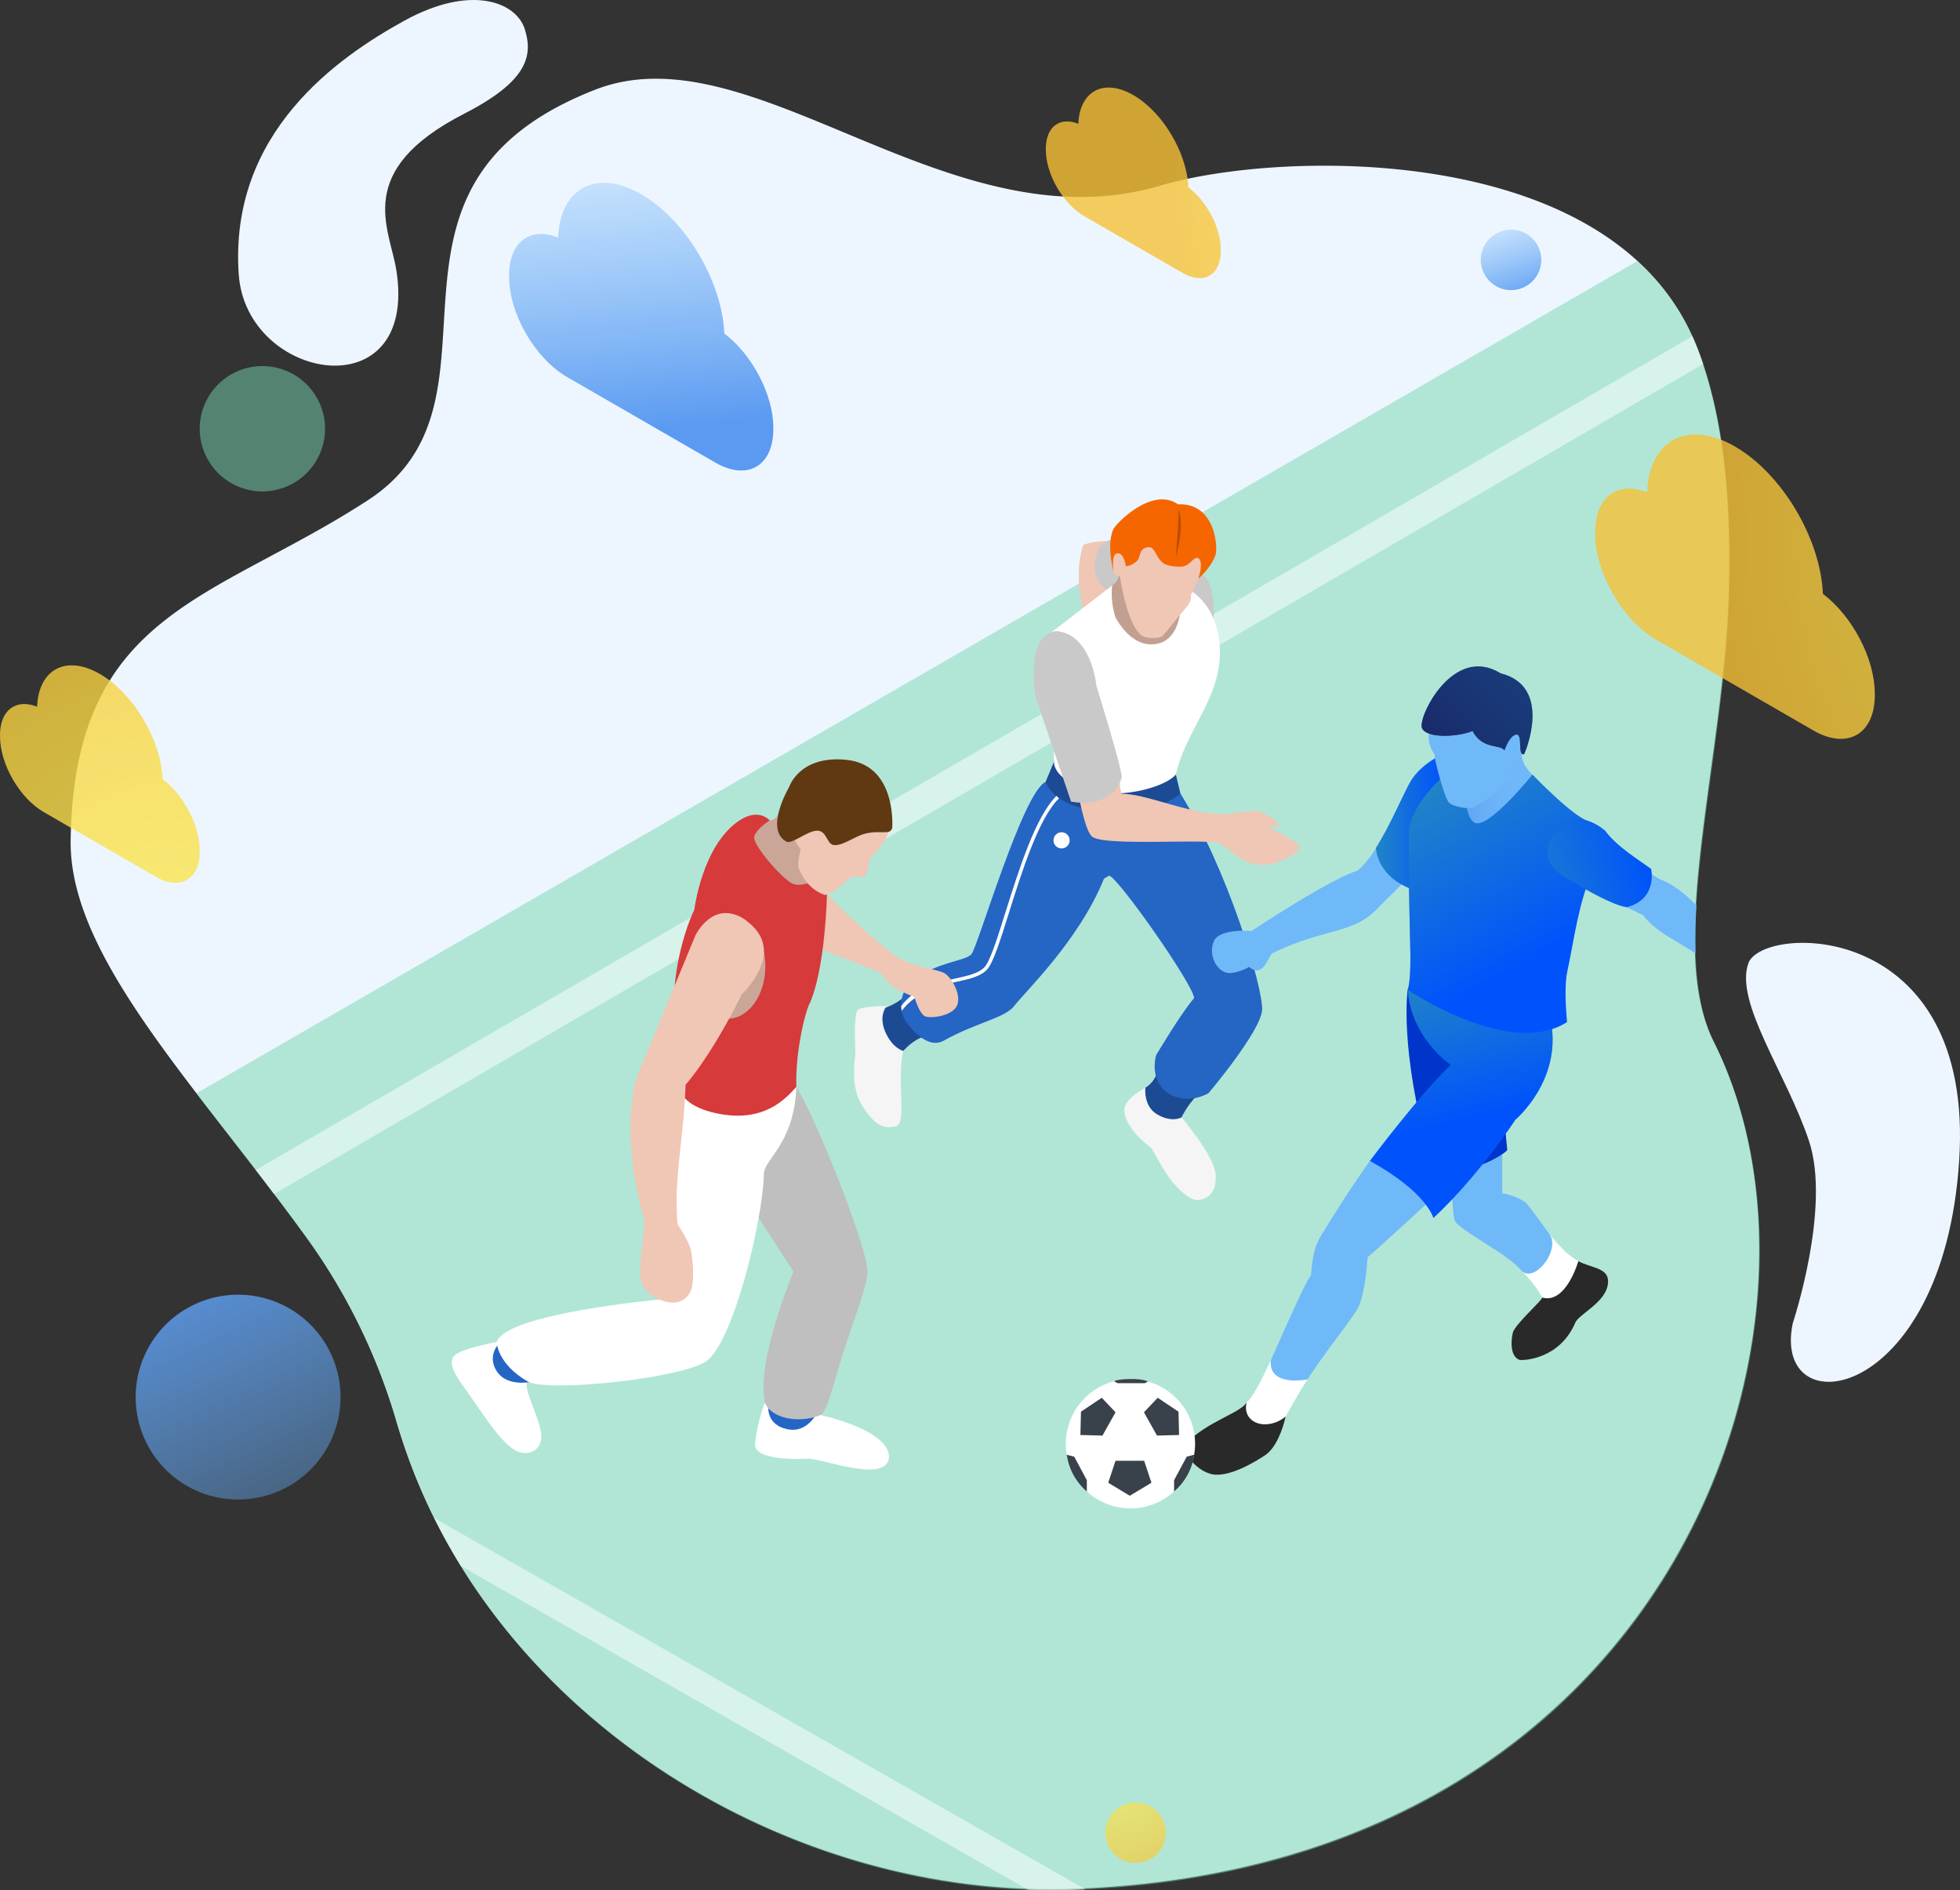 <svg xmlns="http://www.w3.org/2000/svg" xmlns:xlink="http://www.w3.org/1999/xlink" width="784.9" height="757.053" viewBox="0 0 784.9 757.053">
  <rect x="0" y="0" width="784.9" height="757.053" fill="#333333" stroke="none"/>
  <defs>
    <clipPath id="clip-path">
      <path id="Trazado_21" data-name="Trazado 21" d="M897.712,219.863c-32.169-82.263-166.194-78.95-214.876-64.539C598.218,180.39,519.644,92.261,456.587,116.89,356.346,156.047,427.6,240.9,365.6,281.285,303.589,321.6,247.783,325.934,246.525,417.568c-.636,45.947,49,96.681,92.488,156.349a241.634,241.634,0,0,1,37.633,75.18c.971,3.382,2.01,6.692,3.118,10,36.4,109.6,154.155,182.837,269.611,178.295,241.124-9.48,311.165-227.248,255.1-339.248-19.726-39.4,5.066-115.765,6.1-183.875C911.236,280.248,908.44,247.326,897.712,219.863Z" transform="translate(-246.519 -112.498)" fill="none"/>
    </clipPath>
    <linearGradient id="linear-gradient" y1="0.5" x2="1" y2="0.5" gradientUnits="objectBoundingBox">
      <stop offset="0" stop-color="#5b9af1"/>
      <stop offset="1" stop-color="#70b9f9" stop-opacity="0"/>
    </linearGradient>
    <linearGradient id="linear-gradient-2" y1="0.5" x2="1" y2="0.5" gradientUnits="objectBoundingBox">
      <stop offset="0" stop-color="#2284c6"/>
      <stop offset="1" stop-color="#2284c6" stop-opacity="0"/>
    </linearGradient>
    <linearGradient id="linear-gradient-3" x1="0.383" y1="-0.079" x2="0.52" y2="0.56" xlink:href="#linear-gradient-2"/>
    <linearGradient id="linear-gradient-4" x1="0.319" y1="-0.001" x2="0.561" y2="0.696" xlink:href="#linear-gradient-2"/>
    <linearGradient id="linear-gradient-5" x1="0.071" y1="1" x2="1.146" y2="0.092" gradientUnits="objectBoundingBox">
      <stop offset="0" stop-color="#192765"/>
      <stop offset="1" stop-color="#193d7c" stop-opacity="0"/>
    </linearGradient>
    <linearGradient id="linear-gradient-6" x1="-0.225" y1="0.624" x2="0.925" y2="0.432" xlink:href="#linear-gradient-2"/>
    <radialGradient id="radial-gradient" cx="1036.338" cy="278.395" r="182.569" gradientTransform="translate(-15.018 -1.916) scale(1.089 1.089)" gradientUnits="userSpaceOnUse">
      <stop offset="0.005" stop-color="#fbe54f"/>
      <stop offset="0.327" stop-color="#fae04b"/>
      <stop offset="0.687" stop-color="#f8d242"/>
      <stop offset="1" stop-color="#f6c136"/>
    </radialGradient>
    <linearGradient id="linear-gradient-7" x1="0.521" y1="0.836" x2="0.423" y2="-0.322" xlink:href="#linear-gradient"/>
    <radialGradient id="radial-gradient-2" cx="765.239" cy="145.549" r="117.904" gradientTransform="translate(-10.78 -2.655) scale(1.089 1.089)" xlink:href="#radial-gradient"/>
    <linearGradient id="linear-gradient-8" x1="0.742" y1="1.203" x2="0.149" y2="-0.517" xlink:href="#linear-gradient"/>
    <radialGradient id="radial-gradient-3" cx="4.211" cy="-9.049" r="40.128" gradientTransform="translate(0.004 -0.009)" xlink:href="#radial-gradient"/>
    <linearGradient id="linear-gradient-9" x1="0.099" y1="-0.356" x2="1.15" y2="1.889" xlink:href="#linear-gradient"/>
    <radialGradient id="radial-gradient-4" cx="263.872" cy="424.342" r="134.556" gradientTransform="translate(-4.096 -6.53) scale(1.089 1.089)" xlink:href="#radial-gradient"/>
  </defs>
  <g id="Grupo_643" data-name="Grupo 643" transform="translate(-217.515 -80.023)">
    <g id="Grupo_630" data-name="Grupo 630" transform="translate(245.801 80.023)">
      <path id="Trazado_21-2" data-name="Trazado 21" d="M897.451,219.427c-32.169-82.263-166.194-78.95-214.876-64.539-84.619,25.067-163.193-63.063-226.249-38.434-100.241,39.157-28.99,124.009-90.991,164.4C303.328,321.168,247.522,325.5,246.264,417.132c-.636,45.947,49,96.681,92.488,156.349a241.6,241.6,0,0,1,37.633,75.18c.971,3.381,2.01,6.692,3.118,10,36.4,109.6,154.155,182.837,269.612,178.3,241.124-9.48,311.165-227.248,255.1-339.248-19.726-39.4,5.066-115.765,6.1-183.875C910.975,279.812,908.179,246.89,897.451,219.427Z" transform="translate(-246.258 -80.531)" fill="#edf6ff"/>
      <path id="Trazado_51" data-name="Trazado 51" d="M377.75,188.121c-2.687-16.809-17.332-39.7,27.083-62.492,24.991-12.834,27.89-22.86,24.368-33.952C425.728,80.735,407.54,73.686,381,88.3s-70.266,44.8-66.342,101.585C317.63,232.892,386.8,244.749,377.75,188.121Z" transform="translate(-247.34 -80.023)" fill="#edf6ff"/>
      <path id="Trazado_52" data-name="Trazado 52" d="M946.723,616.106s15.425-46.26,6.5-73.048-29.879-55.454-24.279-71.143,90.9-18.018,84.406,79.32S938.032,657.675,946.723,616.106Z" transform="translate(-257.084 -86.116)" fill="#edf6ff"/>
    </g>
    <g id="Grupo_638" data-name="Grupo 638" transform="translate(246.058 111.983)">
      <g id="Grupo_637" data-name="Grupo 637" clip-path="url(#clip-path)">
        <g id="Grupo_636" data-name="Grupo 636" transform="translate(-78.768 37.934)">
          <g id="Grupo_631" data-name="Grupo 631">
            <path id="Trazado_1861" data-name="Trazado 1861" d="M767.369,926.525c-14.656,8.463-38.643,8.463-53.294,0l-536.6-308.637c-14.66-8.458-14.66-22.3,0-30.768L921.43,157.389c14.651-8.459,38.635-8.459,53.294,0l536.6,308.637c14.659,8.462,14.659,22.308,0,30.77Z" transform="translate(-166.48 -151.044)" fill="#76d6b0" opacity="0.5"/>
            <path id="Trazado_1862" data-name="Trazado 1862" d="M350.359,604.016c0-15.773-10.909-30.167-29.7-39.971L934.108,207.736l-11.78-6.8L223.046,606.811,711.03,885.519l11.649-6.726L315.414,646.547C337.262,636.857,350.359,621.248,350.359,604.016ZM304.826,573.19c18.948,7.127,30.7,18.894,30.7,30.829,0,13.277-14.441,26.181-36.8,32.9l-52.142-30.1Z" transform="translate(-167.379 -151.836)" fill="#fff" opacity="0.5"/>
          </g>
          <g id="Grupo_632" data-name="Grupo 632" transform="translate(392.214 130.117)">
            <path id="Trazado_1863" data-name="Trazado 1863" d="M667.661,300.285a26.58,26.58,0,0,0-9.3,1.447c-4.494,12.68.468,28.3.468,28.3l13.5-3.453Z" transform="translate(-566.475 -283.531)" fill="#f0c6b4"/>
            <path id="Trazado_1864" data-name="Trazado 1864" d="M710.569,331.353s.655-9.435-2.022-14.884c-3.1-7.463-33.68-15.675-36.653-16.529s-8.16.552-8.772,9.012c-.692,9.513,6.074,11.332,6.074,11.332Z" transform="translate(-566.58 -283.522)" fill="#c9c9c9"/>
            <path id="Trazado_1865" data-name="Trazado 1865" d="M584.784,507.418c-2.74,10.9,1.415,28.561-2.74,30.109-4.493,1.214-8.826.526-14.706-9.867C563.49,519.888,565.6,508.8,565.6,508.8s-.862-15.747.866-17.655,12.726-1.662,12.726-1.662S584.038,508.23,584.784,507.418Z" transform="translate(-565.023 -286.535)" fill="#f5f5f5"/>
            <path id="Trazado_1866" data-name="Trazado 1866" d="M585.121,485.745c-2.662,2.744-7.221,4.242-7.221,4.242s-2.94,3.7,0,10.1,7.067,7.267,7.067,7.267,3.836-4.558,8.395-5.738C595.258,500.95,587.782,482.994,585.121,485.745Z" transform="translate(-565.207 -286.471)" fill="#1c4b94"/>
            <path id="Trazado_1867" data-name="Trazado 1867" d="M697.928,534.566s12.951,15.119,13.643,22.735-3.6,10.027-6.817,10.376-8.235-4.151-11.412-8.471c-2.417-3.288-7.554-12.465-7.554-12.465s-10.731-7.444-10.731-15.232c0-4.5,8.412-8.82,8.412-8.82Z" transform="translate(-566.77 -287.063)" fill="#f5f5f5"/>
            <path id="Trazado_1868" data-name="Trazado 1868" d="M688.463,515.652a10.567,10.567,0,0,1-4.859,6.922s-.919,7.287,4.631,10.619c5.954,3.575,9.827,1.259,9.827,1.259s2.973-6.064,6.663-9.023C695.044,524.883,688.111,514.037,688.463,515.652Z" transform="translate(-566.905 -286.948)" fill="#1c4b94"/>
            <path id="Trazado_1869" data-name="Trazado 1869" d="M668.821,435.833c3.7.82,33.814,43.766,34.052,49.073-5.078,5.766-15.228,22.844-15.228,22.844s-3.006,10.152,4.851,15.229c7.84,5.076,16.142,0,16.142,0S729.643,498.127,730.1,489.6c.46-8.554-13.513-55.944-32.724-86.637C685.316,405.05,665.121,435.014,668.821,435.833Z" transform="translate(-566.664 -285.161)" fill="#2565c4"/>
            <path id="Trazado_1870" data-name="Trazado 1870" d="M642.048,398.241c-9.168,4.179-27.17,66.241-29.706,69.013s-13.378,2.995-23.071,10.156c-5.133,3.786-6.922,11.759-2.767,17.306s9.715,9.988,14.765,7.146c13.151-7.377,24.577-8.968,28.379-14.08,3.8-5.1,25.844-26.062,35.763-50.754,16.843-9.69,30.63-34.15,30.63-34.15S647.53,395.921,642.048,398.241Z" transform="translate(-565.328 -285.079)" fill="#2565c4"/>
            <path id="Trazado_1871" data-name="Trazado 1871" d="M646.38,389.956l-3.4,8.161s2.44,8.326,16.959,10.984c25.458,4.665,37.033-6.347,37.033-6.347l-1.813-7.608Z" transform="translate(-566.261 -284.955)" fill="#1c4b94"/>
            <path id="Trazado_1872" data-name="Trazado 1872" d="M672.656,314.475c-.218,2.133-2.641,3.783-2.641,3.783l-3.028,7.448,3.028,10.034,6.658,9.165,10.532,1.473,8.338-7.7,3.375-5.887.984-6.088-5.228-5.59L684.638,315.6S672.618,313.284,672.656,314.475Z" transform="translate(-566.642 -283.751)" fill="#c2a091"/>
            <path id="Trazado_1873" data-name="Trazado 1873" d="M688.662,341.393C677.684,344.627,671,331.017,671,331.017a31.467,31.467,0,0,1-1.325-12.692c-2.973,2.289-24.211,18.666-24.211,18.666l.959,51.828s-.959,5.477,10.393,10.435c12.459,5.445,33.319.581,38.388-5.244,4.4-19.38,19.869-32.2,17.333-53.529-2.152-18.082-15.321-22.155-15.321-22.155S699.637,338.167,688.662,341.393Z" transform="translate(-566.3 -283.817)" fill="#fff"/>
            <path id="Trazado_1874" data-name="Trazado 1874" d="M704.614,315.118a48.245,48.245,0,0,1-3.056,6.656,4.956,4.956,0,0,1-.89,3.661c-1.28,1.646-10.116,12.469-10.592,12.795-1.024.71-5.654,1.172-8.134-.326-6-4.21-8.761-23.739-8.761-23.739s-2.281-.109-2.489-1.819-.631-5.276-.631-5.276l.773-6.315,7.1-5.891,10.818-2.846,7.861-1.4,6.76,4.939,4.671,7.013v5.7S704.559,313.275,704.614,315.118Z" transform="translate(-566.691 -283.377)" fill="#f0c6b4"/>
            <path id="Trazado_1875" data-name="Trazado 1875" d="M704.6,315s2.078-6.343.231-7.965-3.291,2.728-6.692,3.116c-2.254.263-6.13-.372-7.211-1.093-3.612-2.415-3.588-7.075-6.52-6.636-3.807.58-2.777,3.688-4.326,5.366a7.434,7.434,0,0,1-4.558,2.254s-.611-5.418-3.344-5.194-1.5,7.381-1.5,7.381-3.052-10.728-.107-17.071c1.034-2.226,15.455-17.193,25.871-9.921,14.969-.69,16.086,17.329,14.969,20.415C709.564,310.732,704.6,315,704.6,315Z" transform="translate(-566.679 -283.26)" fill="#f56600"/>
            <path id="Trazado_1876" data-name="Trazado 1876" d="M697.13,287.292c2.5,7.177-1.127,18.944-1.127,18.944S697.035,294.034,697.13,287.292Z" transform="translate(-567.103 -283.324)" fill="#ba4d00"/>
            <path id="Trazado_1877" data-name="Trazado 1877" d="M673,398.249A11.068,11.068,0,0,0,673.7,403c10.15,0,27.225,8.3,41.127,8.133,2.579-.038,10.73-1.736,13.669-1.034,2.941.686,8.487,4.151,7.958,5.539-.514,1.38-5.531,0-5.531,0s14.018,6.566,14.018,8.651c0,2.07-6.576,5.7-10.382,6.578a17.84,17.84,0,0,1-9,0c-3.286-.706-10.73-6.919-12.8-8.134-6.576-1.737-45.161,1.214-50.7-2.427-3.111-1.729-6.005-18.689-6.005-18.689Z" transform="translate(-566.469 -285.086)" fill="#f0c6b4"/>
            <path id="Trazado_1878" data-name="Trazado 1878" d="M647.341,336.854c-13.086,1.325-8.419,26.412-8.419,26.412l14.19,41.879s16.1,3.629,20.3-9.7c.121-3.625-10.14-36.681-10.14-36.681S661.422,338.179,647.341,336.854Z" transform="translate(-566.184 -284.112)" fill="#c9c9c9"/>
            <path id="Trazado_1879" data-name="Trazado 1879" d="M584.407,490.033l-.2-1.921c6.13-8.013,14.658-9.482,21.9-11.085,4.934-1.086,9.187-2.03,11.488-4.5,2.258-2.43,5.157-11.645,8.508-22.331,5.339-16.965,11.98-38.074,20.321-46.27l.974.992c-8.1,7.949-14.682,28.881-19.972,45.686-3.54,11.293-6.349,20.2-8.816,22.872-2.593,2.779-7.044,3.767-12.2,4.9C599.02,480.013,590.232,482.423,584.407,490.033Z" transform="translate(-565.328 -285.177)" fill="#fff"/>
            <path id="Trazado_1880" data-name="Trazado 1880" d="M652.67,421.965a3.232,3.232,0,1,1-3.232-3.227A3.23,3.23,0,0,1,652.67,421.965Z" transform="translate(-566.312 -285.412)" fill="#fff"/>
          </g>
          <g id="Grupo_633" data-name="Grupo 633" transform="translate(524.86 197.006)">
            <path id="Trazado_1881" data-name="Trazado 1881" d="M836.365,385.145c-1.033,5.636,4.239,10,4.239,10l.476,7.126-7.128,11.516s-17.59,7.582-17.478,6.993c.115-.573-8.622-6.758-8.507-6.993.114-.251,3.795-21.057,3.795-21.057l11.381-8.506S837.027,383.123,836.365,385.145Z" transform="translate(-701.527 -351.748)" fill="#70b9f9"/>
            <path id="Trazado_1882" data-name="Trazado 1882" d="M836.365,385.145c-1.033,5.636,4.239,10,4.239,10l.476,7.126-7.128,11.516s-17.59,7.582-17.478,6.993c.115-.573-8.622-6.758-8.507-6.993.114-.251,3.795-21.057,3.795-21.057l11.381-8.506S837.027,383.123,836.365,385.145Z" transform="translate(-701.527 -351.748)" fill="url(#linear-gradient)"/>
            <path id="Trazado_1883" data-name="Trazado 1883" d="M776.444,425.051a41.061,41.061,0,0,1-7.276,9.063c-11.961,3.771-42.55,24.241-42.55,24.241s-12.619-1.105-15.05,3.9c-2.757,5.691,1.375,13.57,6.89,12.935a19.124,19.124,0,0,0,7.073-2.414c4.827,3.794,6.383-.863,9.142-5.37,21.844-10.67,32.654-7.448,42.773-18.549,1.7-1.749,5.851-5.817,10.158-10.019Z" transform="translate(-699.983 -352.401)" fill="#70b9f9"/>
            <path id="Trazado_1884" data-name="Trazado 1884" d="M790.769,440.613c2.264.941,10.733-14.833,10.733-14.833l2.532-38.767s-8.555,3.787-12.651,10.709c-2.946,4.986-7.958,17.318-13.878,26.725C777.505,424.447,777.505,435.093,790.769,440.613Z" transform="translate(-701.044 -351.797)" fill="#0053fc"/>
            <path id="Trazado_1885" data-name="Trazado 1885" d="M790.769,440.613c2.264.941,10.733-14.833,10.733-14.833l2.532-38.767s-8.555,3.787-12.651,10.709c-2.946,4.986-7.958,17.318-13.878,26.725C777.505,424.447,777.505,435.093,790.769,440.613Z" transform="translate(-701.044 -351.797)" fill="url(#linear-gradient-2)"/>
            <path id="Trazado_1886" data-name="Trazado 1886" d="M859.338,593.257c4.837,2.744,11.976,2.524,11.917,8.161-.087,8.232-11.842,12.935-13.224,16.675-6.209,14.425-20.64,15.06-22.308,14.716-3.853-1.49-3.337-8.012-2.6-10.921.813-3.222,11.637-12.873,11.8-14.034Z" transform="translate(-701.919 -355.072)" fill="#292929"/>
            <path id="Trazado_1887" data-name="Trazado 1887" d="M847.813,582.232a69.25,69.25,0,0,0,6.594,7.228,25.583,25.583,0,0,0,4.987,3.622s-4.873,17.256-14.417,14.6a47.289,47.289,0,0,0-8.8-11.2Z" transform="translate(-701.975 -354.897)" fill="#fff"/>
            <path id="Trazado_1888" data-name="Trazado 1888" d="M835.73,595.912c-5.107-6.39-25.367-16.158-26.38-19.873-1.325-4.83-1.2-26.13-1.2-26.13l20.348-3.277v18.73s5.9.8,9.488,3.872c1.342,1.145,8.9,11.838,9.388,12.433C852.123,588.15,840.844,602.309,835.73,595.912Z" transform="translate(-701.53 -354.331)" fill="#70b9f9"/>
            <path id="Trazado_1889" data-name="Trazado 1889" d="M790.321,482.838s-3.512,23.48,8.949,67.751c9.489,10.521,28.992-1.083,30.944-3.56-.976-8.161-4.6-56.947-4.6-56.947Z" transform="translate(-701.24 -353.318)" fill="#0035cc"/>
            <path id="Trazado_1890" data-name="Trazado 1890" d="M740,656.425c-1.186,5.527-4.008,12.763-8.256,15.53-4.033,2.619-12.768,7.989-19.664,7.761s-14.679-9.391-11.557-12.763c7.764-8.4,21.788-12.127,23.858-16.213Z" transform="translate(-699.81 -355.985)" fill="#292929"/>
            <path id="Trazado_1891" data-name="Trazado 1891" d="M749.15,641.275c-3.394,5.2-7.822,13.163-8.761,14.88-7.339,6.044-17.57,2.83-15.619-5.684,2.091-1.34,5.753-8.357,9.695-16.784Z" transform="translate(-700.203 -355.714)" fill="#fff"/>
            <path id="Trazado_1892" data-name="Trazado 1892" d="M734.624,632.4c.653-1.4,14.147-32.559,16.065-34.032.537-4.736.53-10.27,4.307-16.378,1.983-3.206,9.215-15.311,19.31-29.524l29.046,11.343c-8.079,7.479-24.013,22.226-29.9,27.2-.407,2.383-.461,10.8-3.218,18.855-1.419,4.123-12.442,17.074-20.928,30.128C749.309,639.985,733.672,643.2,734.624,632.4Z" transform="translate(-700.362 -354.424)" fill="#70b9f9"/>
            <path id="Trazado_1893" data-name="Trazado 1893" d="M774.947,551.357c.549-.761,20.509-27.283,32.5-38.509,2.758,2.07-15.869-8.968-17.359-30.011l57.389,12.935c4.351,23.519-14.275,39.151-14.275,39.151s-14.7,22.531-32.828,39.332C800.37,574.257,797.955,564.073,774.947,551.357Z" transform="translate(-701.003 -353.318)" fill="#0053fc"/>
            <path id="Trazado_1894" data-name="Trazado 1894" d="M774.947,551.357c.549-.761,20.509-27.283,32.5-38.509,2.758,2.07-15.869-8.968-17.359-30.011l57.389,12.935c4.351,23.519-14.275,39.151-14.275,39.151s-14.7,22.531-32.828,39.332C800.37,574.257,797.955,564.073,774.947,551.357Z" transform="translate(-701.003 -353.318)" fill="url(#linear-gradient-3)"/>
            <path id="Trazado_1895" data-name="Trazado 1895" d="M790.328,481.4c1.47-4.367,1.031-16.44,1.031-16.44s-.692-27.815-.692-45.54c0-13.108,17.247-26.443,17.247-26.443l5.056-.776s-1.145,19.858,4.259,22.4,23.093-19.316,23.093-19.316,17.077,17.843,23.1,18.791c0,4.665-.233,21.63-1.462,26.052-3.765,10.623-5.888,25.753-7.591,33.342s-.229,19.435-.229,20.869C831.143,509.112,790.328,481.4,790.328,481.4Z" transform="translate(-701.247 -351.879)" fill="#0053fc"/>
            <path id="Trazado_1896" data-name="Trazado 1896" d="M790.328,481.4c1.47-4.367,1.031-16.44,1.031-16.44s-.692-27.815-.692-45.54c0-13.108,17.247-26.443,17.247-26.443l5.056-.776s-1.145,19.858,4.259,22.4,23.093-19.316,23.093-19.316,17.077,17.843,23.1,18.791c0,4.665-.233,21.63-1.462,26.052-3.765,10.623-5.888,25.753-7.591,33.342s-.229,19.435-.229,20.869C831.143,509.112,790.328,481.4,790.328,481.4Z" transform="translate(-701.247 -351.879)" fill="url(#linear-gradient-4)"/>
            <path id="Trazado_1897" data-name="Trazado 1897" d="M799.083,377.482a11.283,11.283,0,0,0,2.185,9.2c-.462,1.026,3.965,17.647,5.749,19.317s7.189,2.485,9.029,2.132c1.842-.337,11.379-6.107,14.887-12.833a23.671,23.671,0,0,0,1.492-5.174,7.419,7.419,0,0,0,3.795-5.284c1.15-3.066,2.072-5.511,2.072-5.511l-2.3-6.562-13.919-7.817H810.694l-8.047,5.167Z" transform="translate(-701.383 -351.446)" fill="#70b9f9"/>
            <path id="Trazado_1898" data-name="Trazado 1898" d="M829.162,384.853c-1.724-2.587-8.8-.18-12.763-7.77-5.691,2.423-18.517,3.113-20.244-1.2s12.484-33.64,31.453-21.9c21.131,5.252,9.832,31.79,9.429,32.425-2.93.753-.113-9.142-3.561-7.761C831.4,379.333,829.852,382.956,829.162,384.853Z" transform="translate(-701.338 -351.228)" fill="#193d7c"/>
            <path id="Trazado_1899" data-name="Trazado 1899" d="M829.162,384.853c-1.724-2.587-8.8-.18-12.763-7.77-5.691,2.423-18.517,3.113-20.244-1.2s12.484-33.64,31.453-21.9c21.131,5.252,9.832,31.79,9.429,32.425-2.93.753-.113-9.142-3.561-7.761C831.4,379.333,829.852,382.956,829.162,384.853Z" transform="translate(-701.338 -351.228)" fill="url(#linear-gradient-5)"/>
            <path id="Trazado_1900" data-name="Trazado 1900" d="M887.384,434.26a40.167,40.167,0,0,0,5.424,3.544c13.34,5.056,22.651,21.387,34.034,31.037,2.789,2.368,11.938,10.866,13,15.3,1.725,7.244-2.991,14.951-4.485,16.558s-8.512-9.251-8.741-8.161c-.658,2.649-8.045-3.1-9.427-7.589-.772-2.5,0-7.126-.229-9.431-12.077-11.846-24.262-14.261-30.816-23.261-.81-.4-3.379-1.639-6.7-3.246Z" transform="translate(-702.663 -352.547)" fill="#70b9f9"/>
            <path id="Trazado_1901" data-name="Trazado 1901" d="M878.928,448.676c-7.1-1.089-23.2-11.2-23.2-11.2s-13.913-5.864-6.442-17.71,18.551-3.928,21.045-1.724c4.49,6.232,13.4,11.618,18.394,15.3C888.728,433.333,891.49,445.407,878.928,448.676Z" transform="translate(-702.149 -352.216)" fill="#0053fc"/>
            <path id="Trazado_1902" data-name="Trazado 1902" d="M878.928,448.676c-7.1-1.089-23.2-11.2-23.2-11.2s-13.913-5.864-6.442-17.71,18.551-3.928,21.045-1.724c4.49,6.232,13.4,11.618,18.394,15.3C888.728,433.333,891.49,445.407,878.928,448.676Z" transform="translate(-702.149 -352.216)" fill="url(#linear-gradient-6)"/>
          </g>
          <g id="Grupo_634" data-name="Grupo 634" transform="translate(231.156 234.226)">
            <path id="Trazado_1903" data-name="Trazado 1903" d="M534.105,410.911a3.815,3.815,0,0,1-3.546,2.948c-1.648.313-5.632,1.05-5.632,1.05l-3.684,5.754,3.107,9.322,15.386,14.143,13.016-5.41,3.163-15.059-15.352-10.13Z" transform="translate(-403.27 -389.397)" fill="#c9a697"/>
            <path id="Trazado_1904" data-name="Trazado 1904" d="M431.72,641.977c-2.062,2.188,4.257,13.492,5.351,20.376s-4.551,9.407-8.917,7.847c-6.17-2.2-13.79-14.457-18.738-21.434-6.012-8.482-8.678-11.955-7.925-15.608.631-3.073,7.557-4.783,17.851-7.033Z" transform="translate(-401.367 -392.814)" fill="#fff"/>
            <path id="Trazado_1905" data-name="Trazado 1905" d="M435.094,641.793s-10.96,3.113-15.487-3.967,2.206-12.433,2.206-12.433Z" transform="translate(-401.631 -392.803)" fill="#2565c4"/>
            <path id="Trazado_1906" data-name="Trazado 1906" d="M550.971,655.831s29.2,6.2,27.33,17.812c-2.516,8.85-24.8.235-31.815-.338-23.806,1.035-21.732-5.864-21.732-5.864a69.878,69.878,0,0,1,3.924-16.62Z" transform="translate(-403.325 -393.207)" fill="#fff"/>
            <path id="Trazado_1907" data-name="Trazado 1907" d="M550.625,653.174s-3.8,9.721-12.1,8.451c-9.645-1.473-8.341-9.744-8.341-9.744Z" transform="translate(-403.411 -393.223)" fill="#2565c4"/>
            <path id="Trazado_1908" data-name="Trazado 1908" d="M528.551,648.75c-3.584-16.558,11.48-52.424,11.48-52.424l-23.337-36.054s16.668-50.244,24.49-37.945,28.4,64.161,28.517,74c.061,5.19-5.608,19.584-9.891,32.935-3.82,11.925-6.121,23.112-8.964,24.5C541.873,657.381,530.922,654.951,528.551,648.75Z" transform="translate(-403.198 -391.135)" fill="#bfbfbf"/>
            <path id="Trazado_1909" data-name="Trazado 1909" d="M419.632,624.339c3.876-11.391,65.169-16.957,65.169-16.957l3.1-93.786s51.515,4.367,51.742,8.623c-.919,23.347-13.37,29.086-13.01,35.184-.557,18.973-12.516,67.954-23.325,74.854s-63.758,12.348-71.3,7.933C419.632,632.955,419.632,624.339,419.632,624.339Z" transform="translate(-401.657 -391.027)" fill="#fff"/>
            <path id="Trazado_1910" data-name="Trazado 1910" d="M553.922,444.083s22,22.186,30.511,26.325c4.622,2.251,13.568,3.787,16.213,5s7.068,8.105,5.518,12.708-10.691,5.746-12.992,4.711-4.255-7.753-4.255-7.753a52.625,52.625,0,0,1-7.934-3.685c-2.643-1.725-5.288-5.864-5.288-5.864s-27.418-11.32-28.856-10.748S553.922,444.083,553.922,444.083Z" transform="translate(-403.674 -389.924)" fill="#f0c6b4"/>
            <path id="Trazado_1911" data-name="Trazado 1911" d="M523.884,420.549c-.524,3.121,10.937,16.573,15.382,18.643s13.937-3.45,13.937-3.45.17,34.15-6.9,51.052c-1.726,2.579-6.04,19.662-5.521,33.8-3.843,4.14-12.471,14.637-31.739,10.638-23-4.774-14.706-20.171-15.865-24.1-5.864-32.761,6.725-57.425,6.725-57.425s3.11-25.957,18.111-35.843c7.809-5.143,12.073,0,12.073,0S524.4,417.444,523.884,420.549Z" transform="translate(-402.8 -389.407)" fill="#d63a3a"/>
            <path id="Trazado_1912" data-name="Trazado 1912" d="M498.29,472.907c0,11.618,6.755,21.041,15.091,21.041s15.093-9.423,15.093-21.041-6.762-21.049-15.093-21.049S498.29,461.281,498.29,472.907Z" transform="translate(-402.906 -390.047)" fill="#c9a697"/>
            <path id="Trazado_1913" data-name="Trazado 1913" d="M578.647,418.274a28.09,28.09,0,0,1-7.6,10.489s-.976,6.9-2.242,7.416-5.178.094-5.178.094-7.812,7.667-10.8,7.314c-7.017-2.406-9.774-9.078-10.4-10.858s.86-7.244.86-7.244-4.028-5.236-3.1-8.278S556.922,406.5,556.922,406.5l20.677,3.293S579.294,415.5,578.647,418.274Z" transform="translate(-403.569 -389.327)" fill="#f0c6b4"/>
            <path id="Trazado_1914" data-name="Trazado 1914" d="M579.856,416.412c-.688,3.277-4.868.824-10.921,2.415-4.462,1.168-9.235,5.221-12.821,4.485-2.587-.691-2.472-5.52-6.207-5.692s-10.063,5.464-12.365,4.43c-9.082-4.829.98-21.849.98-21.849s4.084-12.99,23.168-10.929C580.777,391.349,579.974,413.825,579.856,416.412Z" transform="translate(-403.469 -389.05)" fill="#603913"/>
            <path id="Trazado_1915" data-name="Trazado 1915" d="M520.038,454.426c17.548,12.206-1.38,29.673-1.38,29.673s-10.752,22.476-22.537,36.329c-.637,21.34-4.772,36.682-3.219,55.646.633,1.247,4.368,6.562,5.289,10.356s1.61,13.453-.115,16.73a7.423,7.423,0,0,1-7.242,4.43c-3.279.055-10.868-2.532-12.423-8.741s2-20.7,1.038-24.836c-10.062-35.7-2.932-56.407-2.932-56.407l23.518-56.963S507.215,445.519,520.038,454.426Z" transform="translate(-402.521 -390.043)" fill="#f0c6b4"/>
          </g>
          <g id="Grupo_635" data-name="Grupo 635" transform="translate(477.055 482.394)">
            <path id="Trazado_1916" data-name="Trazado 1916" d="M702.984,667.169A25.875,25.875,0,1,1,677.109,641.3,25.866,25.866,0,0,1,702.984,667.169Z" transform="translate(-651.233 -641.223)" fill="#fff"/>
            <path id="Trazado_1917" data-name="Trazado 1917" d="M683.014,654.682l5.507-5.809,8.326,5.574.235,9.333-8.837.235Z" transform="translate(-651.738 -641.343)" fill="#39414a"/>
            <path id="Trazado_1918" data-name="Trazado 1918" d="M671.214,654.682l-5.5-5.809-8.328,5.574-.235,9.333,8.837.235Z" transform="translate(-651.327 -641.343)" fill="#39414a"/>
            <path id="Trazado_1919" data-name="Trazado 1919" d="M682.865,674.512H671.394l-2.915,8.8,8.618,5.21,8.682-5.21Z" transform="translate(-651.507 -641.751)" fill="#39414a"/>
            <path id="Trazado_1920" data-name="Trazado 1920" d="M695.273,682.251l5.073-9.431,2.971-.757a23.691,23.691,0,0,1-8.044,14.712Z" transform="translate(-651.932 -641.712)" fill="#39414a"/>
            <path id="Trazado_1921" data-name="Trazado 1921" d="M659.646,682.251l-5.062-9.431-2.975-.757a23.775,23.775,0,0,0,8.037,14.712Z" transform="translate(-651.239 -641.712)" fill="#39414a"/>
            <path id="Trazado_1922" data-name="Trazado 1922" d="M670.837,642.131l1.427.784h10.9l1.206-.686s-1.574-1.008-6.766-1.008S670.837,642.131,670.837,642.131Z" transform="translate(-651.544 -641.222)" fill="#39414a"/>
          </g>
        </g>
      </g>
    </g>
    <g id="Grupo_639" data-name="Grupo 639" transform="translate(856.308 254.018)" opacity="0.8">
      <path id="Trazado_1923" data-name="Trazado 1923" d="M887.4,280.015c.886-21.031,16.281-29.274,35.177-18.38,18.9,10.921,34.329,36.961,35.239,59.032,11.742,8.895,20.781,25.816,20.781,39.991v.573c0,15.647-11.006,22-24.573,14.169L891.156,339.11c-13.557-7.824-24.54-26.87-24.54-42.518v-.581C866.616,281.841,875.63,275.326,887.4,280.015Z" transform="translate(-866.616 -256.826)" fill="url(#radial-gradient)"/>
    </g>
    <g id="Grupo_640" data-name="Grupo 640" transform="translate(421.381 153.242)">
      <path id="Trazado_1924" data-name="Trazado 1924" d="M444.31,176.334c.838-19.877,15.385-27.658,33.242-17.369,17.861,10.318,32.444,34.925,33.3,55.783,11.095,8.412,19.64,24.4,19.64,37.8v.537c0,14.789-10.4,20.791-23.223,13.391L447.859,232.18c-12.807-7.4-23.188-25.392-23.188-40.178v-.545C424.671,178.064,433.19,171.9,444.31,176.334Z" transform="translate(-424.671 -154.423)" fill="url(#linear-gradient-7)"/>
    </g>
    <g id="Grupo_641" data-name="Grupo 641" transform="translate(636.327 115.086)" opacity="0.8">
      <path id="Trazado_1925" data-name="Trazado 1925" d="M656.093,130.166c.556-13.167,10.19-18.321,22.018-11.5s21.488,23.131,22.055,36.944c7.347,5.57,13.007,16.162,13.007,25.032v.353c0,9.8-6.891,13.774-15.379,8.874l-39.35-22.712c-8.486-4.9-15.359-16.82-15.359-26.615v-.361C643.085,131.306,648.726,127.226,656.093,130.166Z" transform="translate(-643.085 -115.652)" fill="url(#radial-gradient-2)"/>
    </g>
    <g id="Grupo_27" data-name="Grupo 27" transform="translate(271.849 172.002)">
      <ellipse id="Elipse_3" data-name="Elipse 3" cx="12.121" cy="12.11" rx="12.121" ry="12.11" transform="translate(538.658)" fill="url(#linear-gradient-8)"/>
      <ellipse id="Elipse_4" data-name="Elipse 4" cx="12.121" cy="12.11" rx="12.121" ry="12.11" transform="translate(388.309 629.958)" opacity="0.7" fill="url(#radial-gradient-3)"/>
      <path id="Trazado_61" data-name="Trazado 61" d="M298.793,254.077a25.089,25.089,0,1,0,25.117-25.061h-.031a25.073,25.073,0,0,0-25.086,25.059Z" transform="translate(-273.14 -174.368)" fill="#76d6b0" opacity="0.5"/>
      <path id="Trazado_63" data-name="Trazado 63" d="M272.726,647.91a41.02,41.02,0,1,0,41.059-40.981h-.035A41,41,0,0,0,272.726,647.9Z" transform="translate(-272.726 -180.369)" fill="url(#linear-gradient-9)"/>
    </g>
    <g id="Grupo_642" data-name="Grupo 642" transform="translate(217.515 346.499)" opacity="0.8">
      <path id="Trazado_1926" data-name="Trazado 1926" d="M232.36,367.363c.635-15.027,11.628-20.909,25.128-13.129,13.5,7.8,24.523,26.4,25.17,42.162,8.385,6.357,14.844,18.444,14.844,28.568v.4c0,11.184-7.864,15.719-17.551,10.128l-44.907-25.92c-9.685-5.6-17.529-19.2-17.529-30.374v-.412C217.515,368.665,223.952,364.008,232.36,367.363Z" transform="translate(-217.515 -350.799)" fill="url(#radial-gradient-4)"/>
    </g>
  </g>
</svg>
